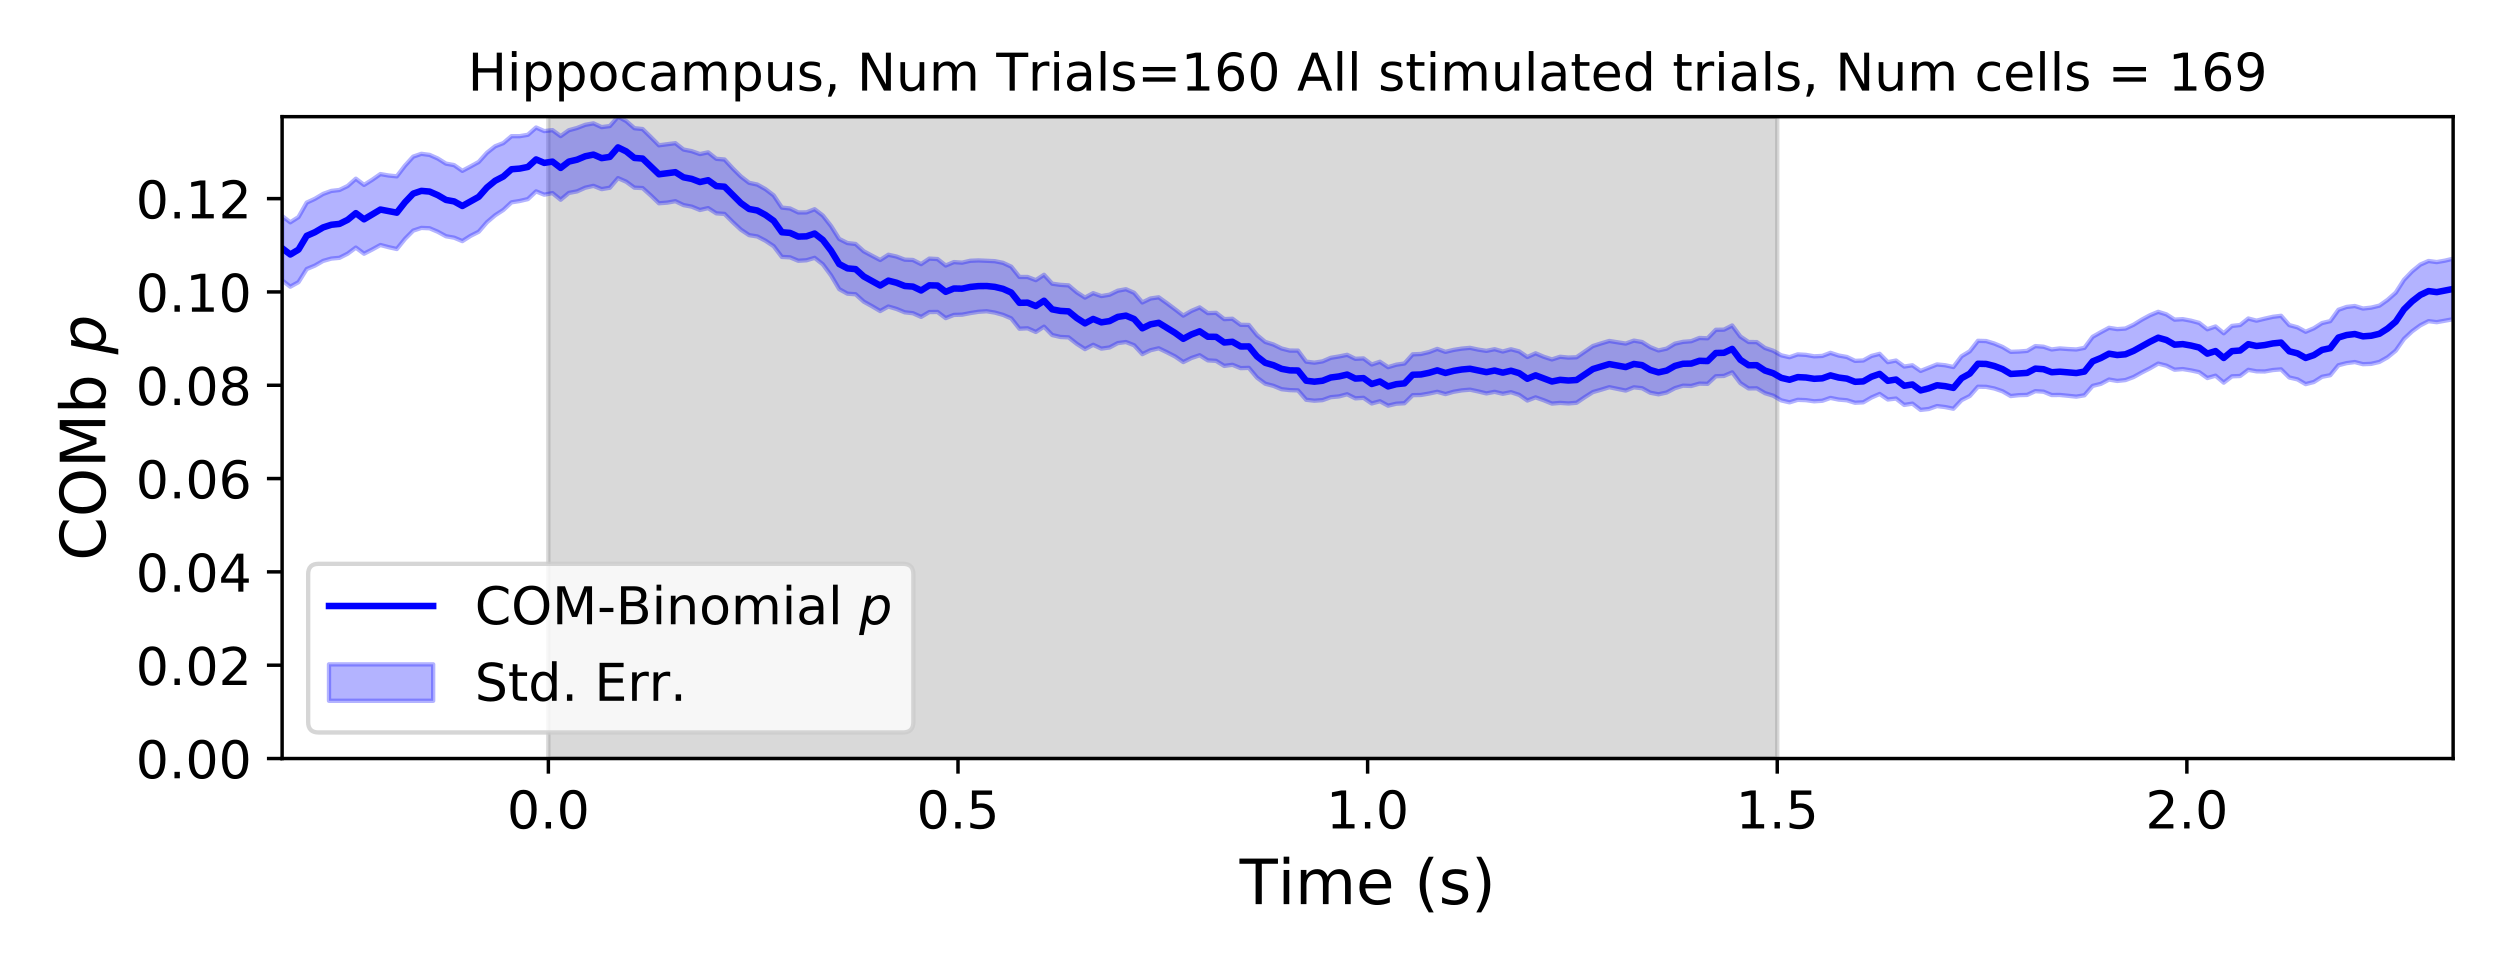 <?xml version="1.0" encoding="utf-8" standalone="no"?>
<!DOCTYPE svg PUBLIC "-//W3C//DTD SVG 1.1//EN"
  "http://www.w3.org/Graphics/SVG/1.1/DTD/svg11.dtd">
<!-- Created with matplotlib (https://matplotlib.org/) -->
<svg height="223.2pt" version="1.1" viewBox="0 0 576 223.2" width="576pt" xmlns="http://www.w3.org/2000/svg" xmlns:xlink="http://www.w3.org/1999/xlink">
 <defs>
  <style type="text/css">
*{stroke-linecap:butt;stroke-linejoin:round;}
  </style>
 </defs>
 <g id="figure_1">
  <g id="patch_1">
   <path d="M 0 223.2 
L 576 223.2 
L 576 0 
L 0 0 
z
" style="fill:#ffffff;"/>
  </g>
  <g id="axes_1">
   <g id="patch_2">
    <path d="M 65 174.76 
L 565.2 174.76 
L 565.2 26.88 
L 65 26.88 
z
" style="fill:#ffffff;"/>
   </g>
   <g id="PolyCollection_1">
    <defs>
     <path d="M 126.345 -48.44 
L 126.345 -196.32 
L 409.477 -196.32 
L 409.477 -48.44 
L 409.477 -48.44 
L 126.345 -48.44 
z
" id="mddaa0bed62" style="stroke:#808080;stroke-opacity:0.3;"/>
    </defs>
    <g clip-path="url(#p5e67d2f6fb)">
     <use style="fill:#808080;fill-opacity:0.3;stroke:#808080;stroke-opacity:0.3;" x="0" xlink:href="#mddaa0bed62" y="223.2"/>
    </g>
   </g>
   <g id="PolyCollection_2">
    <defs>
     <path d="M 65 -173.422 
L 65 -158.609 
L 66.888 -157.15 
L 68.775 -158.195 
L 70.663 -161.215 
L 72.55 -162.001 
L 74.438 -163.081 
L 76.325 -163.621 
L 78.213 -163.797 
L 80.1 -164.755 
L 81.988 -166.155 
L 83.875 -164.745 
L 85.763 -165.716 
L 87.651 -166.753 
L 89.538 -166.25 
L 91.426 -165.829 
L 93.313 -168.161 
L 95.201 -170.064 
L 97.088 -170.689 
L 98.976 -170.607 
L 100.863 -169.801 
L 102.751 -168.772 
L 104.638 -168.435 
L 106.526 -167.651 
L 108.414 -168.854 
L 110.301 -169.811 
L 112.189 -171.993 
L 114.076 -173.597 
L 115.964 -174.828 
L 117.851 -176.584 
L 119.739 -176.889 
L 121.626 -177.329 
L 123.514 -179.109 
L 125.402 -178.344 
L 127.289 -178.711 
L 129.177 -177.185 
L 131.064 -178.749 
L 132.952 -179.102 
L 134.839 -179.95 
L 136.727 -180.382 
L 138.614 -179.623 
L 140.502 -179.942 
L 142.389 -182.161 
L 144.277 -181.332 
L 146.165 -179.959 
L 148.052 -179.87 
L 149.94 -178.17 
L 151.827 -176.366 
L 153.715 -176.511 
L 155.602 -176.845 
L 157.49 -175.945 
L 159.377 -175.589 
L 161.265 -174.817 
L 163.152 -175.25 
L 165.04 -174.042 
L 166.928 -173.914 
L 168.815 -172.034 
L 170.703 -170.282 
L 172.59 -169.024 
L 174.478 -168.721 
L 176.365 -167.737 
L 178.253 -166.477 
L 180.14 -164.009 
L 182.028 -163.905 
L 183.915 -163.119 
L 185.803 -163.23 
L 187.691 -163.794 
L 189.578 -162.305 
L 191.466 -159.763 
L 193.353 -156.586 
L 195.241 -155.535 
L 197.128 -155.403 
L 199.016 -153.699 
L 200.903 -152.652 
L 202.791 -151.536 
L 204.678 -152.579 
L 206.566 -152.019 
L 208.454 -151.241 
L 210.341 -151.033 
L 212.229 -150.192 
L 214.116 -151.306 
L 216.004 -151.324 
L 217.891 -149.908 
L 219.779 -150.643 
L 221.666 -150.698 
L 223.554 -151.064 
L 225.442 -151.365 
L 227.329 -151.488 
L 229.217 -151.177 
L 231.104 -150.65 
L 232.992 -149.843 
L 234.879 -147.468 
L 236.767 -147.559 
L 238.654 -146.72 
L 240.542 -147.932 
L 242.429 -146.006 
L 244.317 -145.564 
L 246.205 -145.47 
L 248.092 -143.982 
L 249.98 -142.765 
L 251.867 -143.758 
L 253.755 -142.877 
L 255.642 -143.141 
L 257.53 -144.148 
L 259.417 -144.397 
L 261.305 -143.652 
L 263.192 -141.61 
L 265.08 -142.509 
L 266.968 -142.948 
L 268.855 -142.041 
L 270.743 -141.07 
L 272.63 -139.786 
L 274.518 -140.717 
L 276.405 -141.354 
L 278.293 -140.17 
L 280.18 -140.058 
L 282.068 -138.898 
L 283.955 -139.152 
L 285.843 -138.381 
L 287.731 -138.443 
L 289.618 -136.193 
L 291.506 -134.796 
L 293.393 -134.3 
L 295.281 -133.526 
L 297.168 -133.316 
L 299.056 -133.255 
L 300.943 -131.091 
L 302.831 -130.876 
L 304.718 -131.011 
L 306.606 -131.689 
L 308.494 -131.863 
L 310.381 -132.359 
L 312.269 -131.422 
L 314.156 -131.54 
L 316.044 -130.238 
L 317.931 -130.75 
L 319.819 -129.734 
L 321.706 -130.186 
L 323.594 -130.294 
L 325.482 -132.156 
L 327.369 -132.195 
L 329.257 -132.526 
L 331.144 -132.932 
L 333.032 -132.402 
L 334.919 -132.94 
L 336.807 -133.259 
L 338.694 -133.417 
L 340.582 -133.013 
L 342.469 -132.557 
L 344.357 -132.921 
L 346.245 -132.469 
L 348.132 -132.839 
L 350.02 -132.219 
L 351.907 -130.918 
L 353.795 -131.646 
L 355.682 -130.981 
L 357.57 -130.212 
L 359.457 -130.373 
L 361.345 -130.243 
L 363.232 -130.4 
L 365.12 -131.677 
L 367.008 -132.87 
L 368.895 -133.405 
L 370.783 -133.989 
L 372.67 -133.599 
L 374.558 -133.212 
L 376.445 -133.961 
L 378.333 -133.755 
L 380.22 -132.714 
L 382.108 -132.35 
L 383.995 -132.76 
L 385.883 -133.759 
L 387.771 -134.339 
L 389.658 -134.274 
L 391.546 -134.813 
L 393.433 -134.762 
L 395.321 -136.512 
L 397.208 -136.588 
L 399.096 -137.401 
L 400.983 -134.93 
L 402.871 -133.702 
L 404.758 -133.731 
L 406.646 -132.619 
L 408.534 -132.039 
L 410.421 -130.943 
L 412.309 -130.501 
L 414.196 -131.077 
L 416.084 -131.003 
L 417.971 -130.741 
L 419.859 -130.862 
L 421.746 -131.519 
L 423.634 -131.133 
L 425.522 -130.976 
L 427.409 -130.4 
L 429.297 -130.505 
L 431.184 -131.61 
L 433.072 -132.433 
L 434.959 -131.157 
L 436.847 -131.374 
L 438.734 -129.903 
L 440.622 -130.202 
L 442.509 -128.757 
L 444.397 -128.97 
L 446.285 -129.644 
L 448.172 -129.411 
L 450.06 -129.029 
L 451.947 -131.011 
L 453.835 -131.959 
L 455.722 -134.097 
L 457.61 -134.068 
L 459.497 -133.693 
L 461.385 -133.044 
L 463.272 -131.948 
L 465.16 -132.155 
L 467.048 -132.211 
L 468.935 -133.079 
L 470.823 -132.955 
L 472.71 -132.183 
L 474.598 -132.199 
L 476.485 -132.011 
L 478.373 -131.813 
L 480.26 -132.126 
L 482.148 -134.291 
L 484.035 -134.761 
L 485.923 -135.756 
L 487.811 -135.428 
L 489.698 -135.63 
L 491.586 -136.334 
L 493.473 -137.382 
L 495.361 -138.346 
L 497.248 -139.432 
L 499.136 -138.95 
L 501.023 -138.018 
L 502.911 -138.168 
L 504.798 -137.86 
L 506.686 -137.453 
L 508.574 -136.102 
L 510.461 -136.643 
L 512.349 -135.04 
L 514.236 -136.496 
L 516.124 -136.568 
L 518.011 -137.993 
L 519.899 -137.643 
L 521.786 -137.612 
L 523.674 -137.943 
L 525.562 -138.093 
L 527.449 -136.229 
L 529.337 -135.793 
L 531.224 -134.699 
L 533.112 -135.189 
L 534.999 -136.39 
L 536.887 -136.75 
L 538.774 -139.047 
L 540.662 -139.536 
L 542.549 -139.782 
L 544.437 -139.292 
L 546.325 -139.368 
L 548.212 -139.812 
L 550.1 -140.88 
L 551.987 -142.417 
L 553.875 -145.109 
L 555.762 -146.871 
L 557.65 -148.243 
L 559.537 -149.207 
L 561.425 -148.97 
L 563.312 -149.311 
L 565.2 -149.656 
L 565.2 -163.597 
L 565.2 -163.597 
L 563.312 -163.147 
L 561.425 -162.816 
L 559.537 -163.07 
L 557.65 -162.242 
L 555.762 -160.691 
L 553.875 -158.733 
L 551.987 -155.785 
L 550.1 -154.11 
L 548.212 -152.779 
L 546.325 -152.323 
L 544.437 -152.115 
L 542.549 -152.696 
L 540.662 -152.48 
L 538.774 -151.824 
L 536.887 -149.207 
L 534.999 -148.767 
L 533.112 -147.569 
L 531.224 -146.764 
L 529.337 -147.789 
L 527.449 -148.296 
L 525.562 -150.44 
L 523.674 -150.209 
L 521.786 -149.778 
L 519.899 -149.32 
L 518.011 -149.816 
L 516.124 -148.315 
L 514.236 -148.109 
L 512.349 -146.418 
L 510.461 -147.981 
L 508.574 -147.338 
L 506.686 -148.81 
L 504.798 -149.313 
L 502.911 -149.666 
L 501.023 -149.555 
L 499.136 -150.771 
L 497.248 -151.356 
L 495.361 -150.572 
L 493.473 -149.556 
L 491.586 -148.388 
L 489.698 -147.503 
L 487.811 -147.369 
L 485.923 -147.673 
L 484.035 -146.665 
L 482.148 -145.595 
L 480.26 -143.054 
L 478.373 -142.684 
L 476.485 -142.782 
L 474.598 -142.926 
L 472.71 -142.686 
L 470.823 -143.316 
L 468.935 -143.464 
L 467.048 -142.355 
L 465.16 -142.206 
L 463.272 -142.137 
L 461.385 -143.266 
L 459.497 -144.049 
L 457.61 -144.618 
L 455.722 -144.679 
L 453.835 -142.265 
L 451.947 -141.121 
L 450.06 -138.634 
L 448.172 -139.05 
L 446.285 -139.232 
L 444.397 -138.486 
L 442.509 -137.736 
L 440.622 -139.037 
L 438.734 -138.75 
L 436.847 -140.131 
L 434.959 -139.76 
L 433.072 -141.674 
L 431.184 -141.19 
L 429.297 -140.144 
L 427.409 -140.053 
L 425.522 -140.952 
L 423.634 -141.289 
L 421.746 -141.905 
L 419.859 -141.194 
L 417.971 -141.107 
L 416.084 -141.439 
L 414.196 -141.548 
L 412.309 -140.896 
L 410.421 -141.332 
L 408.534 -142.392 
L 406.646 -143.027 
L 404.758 -144.379 
L 402.871 -144.4 
L 400.983 -145.665 
L 399.096 -148.213 
L 397.208 -147.249 
L 395.321 -147.217 
L 393.433 -145.262 
L 391.546 -145.33 
L 389.658 -144.585 
L 387.771 -144.437 
L 385.883 -144.015 
L 383.995 -142.872 
L 382.108 -142.456 
L 380.22 -143.216 
L 378.333 -144.397 
L 376.445 -144.72 
L 374.558 -144.043 
L 372.67 -144.339 
L 370.783 -144.645 
L 368.895 -144.083 
L 367.008 -143.478 
L 365.12 -142.187 
L 363.232 -140.89 
L 361.345 -140.813 
L 359.457 -140.999 
L 357.57 -140.389 
L 355.682 -141.001 
L 353.795 -141.798 
L 351.907 -140.947 
L 350.02 -142.235 
L 348.132 -142.728 
L 346.245 -142.213 
L 344.357 -142.743 
L 342.469 -142.358 
L 340.582 -142.648 
L 338.694 -143.056 
L 336.807 -142.882 
L 334.919 -142.582 
L 333.032 -142.133 
L 331.144 -142.811 
L 329.257 -142.091 
L 327.369 -141.644 
L 325.482 -141.562 
L 323.594 -139.452 
L 321.706 -139.175 
L 319.819 -138.604 
L 317.931 -139.855 
L 316.044 -139.225 
L 314.156 -140.624 
L 312.269 -140.527 
L 310.381 -141.451 
L 308.494 -141.07 
L 306.606 -140.756 
L 304.718 -139.939 
L 302.831 -139.643 
L 300.943 -139.879 
L 299.056 -142.42 
L 297.168 -142.421 
L 295.281 -142.906 
L 293.393 -143.828 
L 291.506 -144.424 
L 289.618 -145.982 
L 287.731 -148.329 
L 285.843 -148.368 
L 283.955 -149.758 
L 282.068 -149.675 
L 280.18 -151.127 
L 278.293 -151.057 
L 276.405 -152.373 
L 274.518 -151.577 
L 272.63 -150.487 
L 270.743 -151.937 
L 268.855 -153.35 
L 266.968 -154.7 
L 265.08 -154.432 
L 263.192 -153.515 
L 261.305 -155.734 
L 259.417 -156.564 
L 257.53 -156.22 
L 255.642 -155.303 
L 253.755 -154.984 
L 251.867 -155.658 
L 249.98 -154.637 
L 248.092 -155.852 
L 246.205 -157.452 
L 244.317 -157.571 
L 242.429 -157.838 
L 240.542 -159.885 
L 238.654 -158.657 
L 236.767 -159.379 
L 234.879 -159.396 
L 232.992 -161.76 
L 231.104 -162.64 
L 229.217 -163.023 
L 227.329 -163.115 
L 225.442 -163.198 
L 223.554 -163.12 
L 221.666 -162.685 
L 219.779 -162.819 
L 217.891 -162.027 
L 216.004 -163.513 
L 214.116 -163.62 
L 212.229 -162.352 
L 210.341 -163.304 
L 208.454 -163.372 
L 206.566 -164.091 
L 204.678 -164.509 
L 202.791 -163.294 
L 200.903 -164.286 
L 199.016 -165.299 
L 197.128 -166.988 
L 195.241 -167.205 
L 193.353 -168.148 
L 191.466 -171.136 
L 189.578 -173.543 
L 187.691 -174.991 
L 185.803 -174.265 
L 183.915 -174.256 
L 182.028 -175.171 
L 180.14 -175.372 
L 178.253 -178.188 
L 176.365 -179.624 
L 174.478 -180.686 
L 172.59 -181.08 
L 170.703 -182.537 
L 168.815 -184.413 
L 166.928 -186.453 
L 165.04 -186.609 
L 163.152 -188.105 
L 161.265 -187.701 
L 159.377 -188.369 
L 157.49 -188.746 
L 155.602 -190.211 
L 153.715 -189.97 
L 151.827 -189.723 
L 149.94 -191.623 
L 148.052 -193.465 
L 146.165 -193.665 
L 144.277 -195.31 
L 142.389 -196.32 
L 140.502 -194.156 
L 138.614 -193.912 
L 136.727 -194.782 
L 134.839 -194.441 
L 132.952 -193.714 
L 131.064 -193.192 
L 129.177 -191.841 
L 127.289 -193.22 
L 125.402 -192.99 
L 123.514 -193.82 
L 121.626 -192.144 
L 119.739 -191.828 
L 117.851 -191.825 
L 115.964 -190.23 
L 114.076 -189.494 
L 112.189 -187.995 
L 110.301 -185.892 
L 108.414 -184.848 
L 106.526 -183.836 
L 104.638 -185.151 
L 102.751 -185.502 
L 100.863 -186.682 
L 98.976 -187.516 
L 97.088 -187.759 
L 95.201 -187.114 
L 93.313 -185.039 
L 91.426 -182.571 
L 89.538 -182.765 
L 87.651 -183.093 
L 85.763 -181.782 
L 83.875 -180.597 
L 81.988 -182.023 
L 80.1 -180.346 
L 78.213 -179.428 
L 76.325 -179.209 
L 74.438 -178.518 
L 72.55 -177.392 
L 70.663 -176.515 
L 68.775 -173.188 
L 66.888 -171.979 
L 65 -173.422 
z
" id="mde7ea151f5" style="stroke:#0000ff;stroke-opacity:0.3;"/>
    </defs>
    <g clip-path="url(#p5e67d2f6fb)">
     <use style="fill:#0000ff;fill-opacity:0.3;stroke:#0000ff;stroke-opacity:0.3;" x="0" xlink:href="#mde7ea151f5" y="223.2"/>
    </g>
   </g>
   <g id="matplotlib.axis_1">
    <g id="xtick_1">
     <g id="line2d_1">
      <defs>
       <path d="M 0 0 
L 0 3.5 
" id="m931b42b393" style="stroke:#000000;stroke-width:0.8;"/>
      </defs>
      <g>
       <use style="stroke:#000000;stroke-width:0.8;" x="126.345" xlink:href="#m931b42b393" y="174.76"/>
      </g>
     </g>
     <g id="text_1">
      <!-- 0.0 -->
      <defs>
       <path d="M 31.781 66.406 
Q 24.172 66.406 20.328 58.906 
Q 16.5 51.422 16.5 36.375 
Q 16.5 21.391 20.328 13.891 
Q 24.172 6.391 31.781 6.391 
Q 39.453 6.391 43.281 13.891 
Q 47.125 21.391 47.125 36.375 
Q 47.125 51.422 43.281 58.906 
Q 39.453 66.406 31.781 66.406 
z
M 31.781 74.219 
Q 44.047 74.219 50.516 64.516 
Q 56.984 54.828 56.984 36.375 
Q 56.984 17.969 50.516 8.266 
Q 44.047 -1.422 31.781 -1.422 
Q 19.531 -1.422 13.062 8.266 
Q 6.594 17.969 6.594 36.375 
Q 6.594 54.828 13.062 64.516 
Q 19.531 74.219 31.781 74.219 
z
" id="DejaVuSans-48"/>
       <path d="M 10.688 12.406 
L 21 12.406 
L 21 0 
L 10.688 0 
z
" id="DejaVuSans-46"/>
      </defs>
      <g transform="translate(116.803 190.878)scale(0.12 -0.12)">
       <use xlink:href="#DejaVuSans-48"/>
       <use x="63.623" xlink:href="#DejaVuSans-46"/>
       <use x="95.41" xlink:href="#DejaVuSans-48"/>
      </g>
     </g>
    </g>
    <g id="xtick_2">
     <g id="line2d_2">
      <g>
       <use style="stroke:#000000;stroke-width:0.8;" x="220.723" xlink:href="#m931b42b393" y="174.76"/>
      </g>
     </g>
     <g id="text_2">
      <!-- 0.5 -->
      <defs>
       <path d="M 10.797 72.906 
L 49.516 72.906 
L 49.516 64.594 
L 19.828 64.594 
L 19.828 46.734 
Q 21.969 47.469 24.109 47.828 
Q 26.266 48.188 28.422 48.188 
Q 40.625 48.188 47.75 41.5 
Q 54.891 34.812 54.891 23.391 
Q 54.891 11.625 47.562 5.094 
Q 40.234 -1.422 26.906 -1.422 
Q 22.312 -1.422 17.547 -0.641 
Q 12.797 0.141 7.719 1.703 
L 7.719 11.625 
Q 12.109 9.234 16.797 8.062 
Q 21.484 6.891 26.703 6.891 
Q 35.156 6.891 40.078 11.328 
Q 45.016 15.766 45.016 23.391 
Q 45.016 31 40.078 35.438 
Q 35.156 39.891 26.703 39.891 
Q 22.75 39.891 18.812 39.016 
Q 14.891 38.141 10.797 36.281 
z
" id="DejaVuSans-53"/>
      </defs>
      <g transform="translate(211.181 190.878)scale(0.12 -0.12)">
       <use xlink:href="#DejaVuSans-48"/>
       <use x="63.623" xlink:href="#DejaVuSans-46"/>
       <use x="95.41" xlink:href="#DejaVuSans-53"/>
      </g>
     </g>
    </g>
    <g id="xtick_3">
     <g id="line2d_3">
      <g>
       <use style="stroke:#000000;stroke-width:0.8;" x="315.1" xlink:href="#m931b42b393" y="174.76"/>
      </g>
     </g>
     <g id="text_3">
      <!-- 1.0 -->
      <defs>
       <path d="M 12.406 8.297 
L 28.516 8.297 
L 28.516 63.922 
L 10.984 60.406 
L 10.984 69.391 
L 28.422 72.906 
L 38.281 72.906 
L 38.281 8.297 
L 54.391 8.297 
L 54.391 0 
L 12.406 0 
z
" id="DejaVuSans-49"/>
      </defs>
      <g transform="translate(305.558 190.878)scale(0.12 -0.12)">
       <use xlink:href="#DejaVuSans-49"/>
       <use x="63.623" xlink:href="#DejaVuSans-46"/>
       <use x="95.41" xlink:href="#DejaVuSans-48"/>
      </g>
     </g>
    </g>
    <g id="xtick_4">
     <g id="line2d_4">
      <g>
       <use style="stroke:#000000;stroke-width:0.8;" x="409.477" xlink:href="#m931b42b393" y="174.76"/>
      </g>
     </g>
     <g id="text_4">
      <!-- 1.5 -->
      <g transform="translate(399.935 190.878)scale(0.12 -0.12)">
       <use xlink:href="#DejaVuSans-49"/>
       <use x="63.623" xlink:href="#DejaVuSans-46"/>
       <use x="95.41" xlink:href="#DejaVuSans-53"/>
      </g>
     </g>
    </g>
    <g id="xtick_5">
     <g id="line2d_5">
      <g>
       <use style="stroke:#000000;stroke-width:0.8;" x="503.855" xlink:href="#m931b42b393" y="174.76"/>
      </g>
     </g>
     <g id="text_5">
      <!-- 2.0 -->
      <defs>
       <path d="M 19.188 8.297 
L 53.609 8.297 
L 53.609 0 
L 7.328 0 
L 7.328 8.297 
Q 12.938 14.109 22.625 23.891 
Q 32.328 33.688 34.812 36.531 
Q 39.547 41.844 41.422 45.531 
Q 43.312 49.219 43.312 52.781 
Q 43.312 58.594 39.234 62.25 
Q 35.156 65.922 28.609 65.922 
Q 23.969 65.922 18.812 64.312 
Q 13.672 62.703 7.812 59.422 
L 7.812 69.391 
Q 13.766 71.781 18.938 73 
Q 24.125 74.219 28.422 74.219 
Q 39.75 74.219 46.484 68.547 
Q 53.219 62.891 53.219 53.422 
Q 53.219 48.922 51.531 44.891 
Q 49.859 40.875 45.406 35.406 
Q 44.188 33.984 37.641 27.219 
Q 31.109 20.453 19.188 8.297 
z
" id="DejaVuSans-50"/>
      </defs>
      <g transform="translate(494.313 190.878)scale(0.12 -0.12)">
       <use xlink:href="#DejaVuSans-50"/>
       <use x="63.623" xlink:href="#DejaVuSans-46"/>
       <use x="95.41" xlink:href="#DejaVuSans-48"/>
      </g>
     </g>
    </g>
    <g id="text_6">
     <!-- Time (s) -->
     <defs>
      <path d="M -0.297 72.906 
L 61.375 72.906 
L 61.375 64.594 
L 35.5 64.594 
L 35.5 0 
L 25.594 0 
L 25.594 64.594 
L -0.297 64.594 
z
" id="DejaVuSans-84"/>
      <path d="M 9.422 54.688 
L 18.406 54.688 
L 18.406 0 
L 9.422 0 
z
M 9.422 75.984 
L 18.406 75.984 
L 18.406 64.594 
L 9.422 64.594 
z
" id="DejaVuSans-105"/>
      <path d="M 52 44.188 
Q 55.375 50.25 60.062 53.125 
Q 64.75 56 71.094 56 
Q 79.641 56 84.281 50.016 
Q 88.922 44.047 88.922 33.016 
L 88.922 0 
L 79.891 0 
L 79.891 32.719 
Q 79.891 40.578 77.094 44.375 
Q 74.312 48.188 68.609 48.188 
Q 61.625 48.188 57.562 43.547 
Q 53.516 38.922 53.516 30.906 
L 53.516 0 
L 44.484 0 
L 44.484 32.719 
Q 44.484 40.625 41.703 44.406 
Q 38.922 48.188 33.109 48.188 
Q 26.219 48.188 22.156 43.531 
Q 18.109 38.875 18.109 30.906 
L 18.109 0 
L 9.078 0 
L 9.078 54.688 
L 18.109 54.688 
L 18.109 46.188 
Q 21.188 51.219 25.484 53.609 
Q 29.781 56 35.688 56 
Q 41.656 56 45.828 52.969 
Q 50 49.953 52 44.188 
z
" id="DejaVuSans-109"/>
      <path d="M 56.203 29.594 
L 56.203 25.203 
L 14.891 25.203 
Q 15.484 15.922 20.484 11.062 
Q 25.484 6.203 34.422 6.203 
Q 39.594 6.203 44.453 7.469 
Q 49.312 8.734 54.109 11.281 
L 54.109 2.781 
Q 49.266 0.734 44.188 -0.344 
Q 39.109 -1.422 33.891 -1.422 
Q 20.797 -1.422 13.156 6.188 
Q 5.516 13.812 5.516 26.812 
Q 5.516 40.234 12.766 48.109 
Q 20.016 56 32.328 56 
Q 43.359 56 49.781 48.891 
Q 56.203 41.797 56.203 29.594 
z
M 47.219 32.234 
Q 47.125 39.594 43.094 43.984 
Q 39.062 48.391 32.422 48.391 
Q 24.906 48.391 20.391 44.141 
Q 15.875 39.891 15.188 32.172 
z
" id="DejaVuSans-101"/>
      <path id="DejaVuSans-32"/>
      <path d="M 31 75.875 
Q 24.469 64.656 21.281 53.656 
Q 18.109 42.672 18.109 31.391 
Q 18.109 20.125 21.312 9.062 
Q 24.516 -2 31 -13.188 
L 23.188 -13.188 
Q 15.875 -1.703 12.234 9.375 
Q 8.594 20.453 8.594 31.391 
Q 8.594 42.281 12.203 53.312 
Q 15.828 64.359 23.188 75.875 
z
" id="DejaVuSans-40"/>
      <path d="M 44.281 53.078 
L 44.281 44.578 
Q 40.484 46.531 36.375 47.5 
Q 32.281 48.484 27.875 48.484 
Q 21.188 48.484 17.844 46.438 
Q 14.5 44.391 14.5 40.281 
Q 14.5 37.156 16.891 35.375 
Q 19.281 33.594 26.516 31.984 
L 29.594 31.297 
Q 39.156 29.25 43.188 25.516 
Q 47.219 21.781 47.219 15.094 
Q 47.219 7.469 41.188 3.016 
Q 35.156 -1.422 24.609 -1.422 
Q 20.219 -1.422 15.453 -0.562 
Q 10.688 0.297 5.422 2 
L 5.422 11.281 
Q 10.406 8.688 15.234 7.391 
Q 20.062 6.109 24.812 6.109 
Q 31.156 6.109 34.562 8.281 
Q 37.984 10.453 37.984 14.406 
Q 37.984 18.062 35.516 20.016 
Q 33.062 21.969 24.703 23.781 
L 21.578 24.516 
Q 13.234 26.266 9.516 29.906 
Q 5.812 33.547 5.812 39.891 
Q 5.812 47.609 11.281 51.797 
Q 16.75 56 26.812 56 
Q 31.781 56 36.172 55.266 
Q 40.578 54.547 44.281 53.078 
z
" id="DejaVuSans-115"/>
      <path d="M 8.016 75.875 
L 15.828 75.875 
Q 23.141 64.359 26.781 53.312 
Q 30.422 42.281 30.422 31.391 
Q 30.422 20.453 26.781 9.375 
Q 23.141 -1.703 15.828 -13.188 
L 8.016 -13.188 
Q 14.5 -2 17.703 9.062 
Q 20.906 20.125 20.906 31.391 
Q 20.906 42.672 17.703 53.656 
Q 14.5 64.656 8.016 75.875 
z
" id="DejaVuSans-41"/>
     </defs>
     <g transform="translate(285.605 208.315)scale(0.144 -0.144)">
      <use xlink:href="#DejaVuSans-84"/>
      <use x="61.037" xlink:href="#DejaVuSans-105"/>
      <use x="88.82" xlink:href="#DejaVuSans-109"/>
      <use x="186.232" xlink:href="#DejaVuSans-101"/>
      <use x="247.756" xlink:href="#DejaVuSans-32"/>
      <use x="279.543" xlink:href="#DejaVuSans-40"/>
      <use x="318.557" xlink:href="#DejaVuSans-115"/>
      <use x="370.656" xlink:href="#DejaVuSans-41"/>
     </g>
    </g>
   </g>
   <g id="matplotlib.axis_2">
    <g id="ytick_1">
     <g id="line2d_6">
      <defs>
       <path d="M 0 0 
L -3.5 0 
" id="m283679894b" style="stroke:#000000;stroke-width:0.8;"/>
      </defs>
      <g>
       <use style="stroke:#000000;stroke-width:0.8;" x="65" xlink:href="#m283679894b" y="174.76"/>
      </g>
     </g>
     <g id="text_7">
      <!-- 0.00 -->
      <g transform="translate(31.281 179.319)scale(0.12 -0.12)">
       <use xlink:href="#DejaVuSans-48"/>
       <use x="63.623" xlink:href="#DejaVuSans-46"/>
       <use x="95.41" xlink:href="#DejaVuSans-48"/>
       <use x="159.033" xlink:href="#DejaVuSans-48"/>
      </g>
     </g>
    </g>
    <g id="ytick_2">
     <g id="line2d_7">
      <g>
       <use style="stroke:#000000;stroke-width:0.8;" x="65" xlink:href="#m283679894b" y="153.261"/>
      </g>
     </g>
     <g id="text_8">
      <!-- 0.02 -->
      <g transform="translate(31.281 157.82)scale(0.12 -0.12)">
       <use xlink:href="#DejaVuSans-48"/>
       <use x="63.623" xlink:href="#DejaVuSans-46"/>
       <use x="95.41" xlink:href="#DejaVuSans-48"/>
       <use x="159.033" xlink:href="#DejaVuSans-50"/>
      </g>
     </g>
    </g>
    <g id="ytick_3">
     <g id="line2d_8">
      <g>
       <use style="stroke:#000000;stroke-width:0.8;" x="65" xlink:href="#m283679894b" y="131.762"/>
      </g>
     </g>
     <g id="text_9">
      <!-- 0.04 -->
      <defs>
       <path d="M 37.797 64.312 
L 12.891 25.391 
L 37.797 25.391 
z
M 35.203 72.906 
L 47.609 72.906 
L 47.609 25.391 
L 58.016 25.391 
L 58.016 17.188 
L 47.609 17.188 
L 47.609 0 
L 37.797 0 
L 37.797 17.188 
L 4.891 17.188 
L 4.891 26.703 
z
" id="DejaVuSans-52"/>
      </defs>
      <g transform="translate(31.281 136.321)scale(0.12 -0.12)">
       <use xlink:href="#DejaVuSans-48"/>
       <use x="63.623" xlink:href="#DejaVuSans-46"/>
       <use x="95.41" xlink:href="#DejaVuSans-48"/>
       <use x="159.033" xlink:href="#DejaVuSans-52"/>
      </g>
     </g>
    </g>
    <g id="ytick_4">
     <g id="line2d_9">
      <g>
       <use style="stroke:#000000;stroke-width:0.8;" x="65" xlink:href="#m283679894b" y="110.262"/>
      </g>
     </g>
     <g id="text_10">
      <!-- 0.06 -->
      <defs>
       <path d="M 33.016 40.375 
Q 26.375 40.375 22.484 35.828 
Q 18.609 31.297 18.609 23.391 
Q 18.609 15.531 22.484 10.953 
Q 26.375 6.391 33.016 6.391 
Q 39.656 6.391 43.531 10.953 
Q 47.406 15.531 47.406 23.391 
Q 47.406 31.297 43.531 35.828 
Q 39.656 40.375 33.016 40.375 
z
M 52.594 71.297 
L 52.594 62.312 
Q 48.875 64.062 45.094 64.984 
Q 41.312 65.922 37.594 65.922 
Q 27.828 65.922 22.672 59.328 
Q 17.531 52.734 16.797 39.406 
Q 19.672 43.656 24.016 45.922 
Q 28.375 48.188 33.594 48.188 
Q 44.578 48.188 50.953 41.516 
Q 57.328 34.859 57.328 23.391 
Q 57.328 12.156 50.688 5.359 
Q 44.047 -1.422 33.016 -1.422 
Q 20.359 -1.422 13.672 8.266 
Q 6.984 17.969 6.984 36.375 
Q 6.984 53.656 15.188 63.938 
Q 23.391 74.219 37.203 74.219 
Q 40.922 74.219 44.703 73.484 
Q 48.484 72.75 52.594 71.297 
z
" id="DejaVuSans-54"/>
      </defs>
      <g transform="translate(31.281 114.822)scale(0.12 -0.12)">
       <use xlink:href="#DejaVuSans-48"/>
       <use x="63.623" xlink:href="#DejaVuSans-46"/>
       <use x="95.41" xlink:href="#DejaVuSans-48"/>
       <use x="159.033" xlink:href="#DejaVuSans-54"/>
      </g>
     </g>
    </g>
    <g id="ytick_5">
     <g id="line2d_10">
      <g>
       <use style="stroke:#000000;stroke-width:0.8;" x="65" xlink:href="#m283679894b" y="88.763"/>
      </g>
     </g>
     <g id="text_11">
      <!-- 0.08 -->
      <defs>
       <path d="M 31.781 34.625 
Q 24.75 34.625 20.719 30.859 
Q 16.703 27.094 16.703 20.516 
Q 16.703 13.922 20.719 10.156 
Q 24.75 6.391 31.781 6.391 
Q 38.812 6.391 42.859 10.172 
Q 46.922 13.969 46.922 20.516 
Q 46.922 27.094 42.891 30.859 
Q 38.875 34.625 31.781 34.625 
z
M 21.922 38.812 
Q 15.578 40.375 12.031 44.719 
Q 8.5 49.078 8.5 55.328 
Q 8.5 64.062 14.719 69.141 
Q 20.953 74.219 31.781 74.219 
Q 42.672 74.219 48.875 69.141 
Q 55.078 64.062 55.078 55.328 
Q 55.078 49.078 51.531 44.719 
Q 48 40.375 41.703 38.812 
Q 48.828 37.156 52.797 32.312 
Q 56.781 27.484 56.781 20.516 
Q 56.781 9.906 50.312 4.234 
Q 43.844 -1.422 31.781 -1.422 
Q 19.734 -1.422 13.25 4.234 
Q 6.781 9.906 6.781 20.516 
Q 6.781 27.484 10.781 32.312 
Q 14.797 37.156 21.922 38.812 
z
M 18.312 54.391 
Q 18.312 48.734 21.844 45.562 
Q 25.391 42.391 31.781 42.391 
Q 38.141 42.391 41.719 45.562 
Q 45.312 48.734 45.312 54.391 
Q 45.312 60.062 41.719 63.234 
Q 38.141 66.406 31.781 66.406 
Q 25.391 66.406 21.844 63.234 
Q 18.312 60.062 18.312 54.391 
z
" id="DejaVuSans-56"/>
      </defs>
      <g transform="translate(31.281 93.322)scale(0.12 -0.12)">
       <use xlink:href="#DejaVuSans-48"/>
       <use x="63.623" xlink:href="#DejaVuSans-46"/>
       <use x="95.41" xlink:href="#DejaVuSans-48"/>
       <use x="159.033" xlink:href="#DejaVuSans-56"/>
      </g>
     </g>
    </g>
    <g id="ytick_6">
     <g id="line2d_11">
      <g>
       <use style="stroke:#000000;stroke-width:0.8;" x="65" xlink:href="#m283679894b" y="67.264"/>
      </g>
     </g>
     <g id="text_12">
      <!-- 0.10 -->
      <g transform="translate(31.281 71.823)scale(0.12 -0.12)">
       <use xlink:href="#DejaVuSans-48"/>
       <use x="63.623" xlink:href="#DejaVuSans-46"/>
       <use x="95.41" xlink:href="#DejaVuSans-49"/>
       <use x="159.033" xlink:href="#DejaVuSans-48"/>
      </g>
     </g>
    </g>
    <g id="ytick_7">
     <g id="line2d_12">
      <g>
       <use style="stroke:#000000;stroke-width:0.8;" x="65" xlink:href="#m283679894b" y="45.765"/>
      </g>
     </g>
     <g id="text_13">
      <!-- 0.12 -->
      <g transform="translate(31.281 50.324)scale(0.12 -0.12)">
       <use xlink:href="#DejaVuSans-48"/>
       <use x="63.623" xlink:href="#DejaVuSans-46"/>
       <use x="95.41" xlink:href="#DejaVuSans-49"/>
       <use x="159.033" xlink:href="#DejaVuSans-50"/>
      </g>
     </g>
    </g>
    <g id="text_14">
     <!-- COMb $p$ -->
     <defs>
      <path d="M 64.406 67.281 
L 64.406 56.891 
Q 59.422 61.531 53.781 63.812 
Q 48.141 66.109 41.797 66.109 
Q 29.297 66.109 22.656 58.469 
Q 16.016 50.828 16.016 36.375 
Q 16.016 21.969 22.656 14.328 
Q 29.297 6.688 41.797 6.688 
Q 48.141 6.688 53.781 8.984 
Q 59.422 11.281 64.406 15.922 
L 64.406 5.609 
Q 59.234 2.094 53.438 0.328 
Q 47.656 -1.422 41.219 -1.422 
Q 24.656 -1.422 15.125 8.703 
Q 5.609 18.844 5.609 36.375 
Q 5.609 53.953 15.125 64.078 
Q 24.656 74.219 41.219 74.219 
Q 47.75 74.219 53.531 72.484 
Q 59.328 70.75 64.406 67.281 
z
" id="DejaVuSans-67"/>
      <path d="M 39.406 66.219 
Q 28.656 66.219 22.328 58.203 
Q 16.016 50.203 16.016 36.375 
Q 16.016 22.609 22.328 14.594 
Q 28.656 6.594 39.406 6.594 
Q 50.141 6.594 56.422 14.594 
Q 62.703 22.609 62.703 36.375 
Q 62.703 50.203 56.422 58.203 
Q 50.141 66.219 39.406 66.219 
z
M 39.406 74.219 
Q 54.734 74.219 63.906 63.938 
Q 73.094 53.656 73.094 36.375 
Q 73.094 19.141 63.906 8.859 
Q 54.734 -1.422 39.406 -1.422 
Q 24.031 -1.422 14.812 8.828 
Q 5.609 19.094 5.609 36.375 
Q 5.609 53.656 14.812 63.938 
Q 24.031 74.219 39.406 74.219 
z
" id="DejaVuSans-79"/>
      <path d="M 9.812 72.906 
L 24.516 72.906 
L 43.109 23.297 
L 61.812 72.906 
L 76.516 72.906 
L 76.516 0 
L 66.891 0 
L 66.891 64.016 
L 48.094 14.016 
L 38.188 14.016 
L 19.391 64.016 
L 19.391 0 
L 9.812 0 
z
" id="DejaVuSans-77"/>
      <path d="M 48.688 27.297 
Q 48.688 37.203 44.609 42.844 
Q 40.531 48.484 33.406 48.484 
Q 26.266 48.484 22.188 42.844 
Q 18.109 37.203 18.109 27.297 
Q 18.109 17.391 22.188 11.75 
Q 26.266 6.109 33.406 6.109 
Q 40.531 6.109 44.609 11.75 
Q 48.688 17.391 48.688 27.297 
z
M 18.109 46.391 
Q 20.953 51.266 25.266 53.625 
Q 29.594 56 35.594 56 
Q 45.562 56 51.781 48.094 
Q 58.016 40.188 58.016 27.297 
Q 58.016 14.406 51.781 6.484 
Q 45.562 -1.422 35.594 -1.422 
Q 29.594 -1.422 25.266 0.953 
Q 20.953 3.328 18.109 8.203 
L 18.109 0 
L 9.078 0 
L 9.078 75.984 
L 18.109 75.984 
z
" id="DejaVuSans-98"/>
      <path d="M 49.609 33.688 
Q 49.609 40.875 46.484 44.672 
Q 43.359 48.484 37.5 48.484 
Q 33.5 48.484 29.859 46.438 
Q 26.219 44.391 23.391 40.484 
Q 20.609 36.625 18.938 31.156 
Q 17.281 25.688 17.281 20.312 
Q 17.281 13.484 20.406 9.797 
Q 23.531 6.109 29.297 6.109 
Q 33.547 6.109 37.188 8.109 
Q 40.828 10.109 43.406 13.922 
Q 46.188 17.922 47.891 23.344 
Q 49.609 28.766 49.609 33.688 
z
M 21.781 46.391 
Q 25.391 51.125 30.297 53.562 
Q 35.203 56 41.219 56 
Q 49.609 56 54.25 50.5 
Q 58.891 45.016 58.891 35.109 
Q 58.891 27 56 19.656 
Q 53.125 12.312 47.703 6.5 
Q 44.094 2.641 39.547 0.609 
Q 35.016 -1.422 29.984 -1.422 
Q 24.172 -1.422 20.219 1 
Q 16.266 3.422 14.312 8.203 
L 8.688 -20.797 
L -0.297 -20.797 
L 14.406 54.688 
L 23.391 54.688 
z
" id="DejaVuSans-Oblique-112"/>
     </defs>
     <g transform="translate(24.257 129.188)rotate(-90)scale(0.144 -0.144)">
      <use transform="translate(0 0.016)" xlink:href="#DejaVuSans-67"/>
      <use transform="translate(69.824 0.016)" xlink:href="#DejaVuSans-79"/>
      <use transform="translate(148.535 0.016)" xlink:href="#DejaVuSans-77"/>
      <use transform="translate(234.814 0.016)" xlink:href="#DejaVuSans-98"/>
      <use transform="translate(298.291 0.016)" xlink:href="#DejaVuSans-32"/>
      <use transform="translate(330.078 0.016)" xlink:href="#DejaVuSans-Oblique-112"/>
     </g>
    </g>
   </g>
   <g id="line2d_13">
    <path clip-path="url(#p5e67d2f6fb)" d="M 65 57.184 
L 66.888 58.635 
L 68.775 57.509 
L 70.663 54.335 
L 72.55 53.504 
L 74.438 52.401 
L 76.325 51.785 
L 78.213 51.587 
L 80.1 50.65 
L 81.988 49.111 
L 83.875 50.529 
L 87.651 48.277 
L 91.426 49 
L 93.313 46.6 
L 95.201 44.611 
L 97.088 43.976 
L 98.976 44.138 
L 100.863 44.959 
L 102.751 46.063 
L 104.638 46.407 
L 106.526 47.457 
L 110.301 45.349 
L 112.189 43.206 
L 114.076 41.655 
L 115.964 40.671 
L 117.851 38.995 
L 119.739 38.842 
L 121.626 38.464 
L 123.514 36.736 
L 125.402 37.533 
L 127.289 37.234 
L 129.177 38.687 
L 131.064 37.23 
L 132.952 36.792 
L 134.839 36.005 
L 136.727 35.618 
L 138.614 36.432 
L 140.502 36.151 
L 142.389 33.96 
L 144.277 34.879 
L 146.165 36.388 
L 148.052 36.533 
L 151.827 40.155 
L 155.602 39.672 
L 157.49 40.855 
L 159.377 41.221 
L 161.265 41.941 
L 163.152 41.523 
L 165.04 42.874 
L 166.928 43.016 
L 170.703 46.791 
L 172.59 48.148 
L 174.478 48.497 
L 176.365 49.519 
L 178.253 50.867 
L 180.14 53.509 
L 182.028 53.662 
L 183.915 54.512 
L 185.803 54.452 
L 187.691 53.807 
L 189.578 55.276 
L 191.466 57.75 
L 193.353 60.833 
L 195.241 61.83 
L 197.128 62.005 
L 199.016 63.701 
L 202.791 65.785 
L 204.678 64.656 
L 206.566 65.145 
L 208.454 65.893 
L 210.341 66.031 
L 212.229 66.928 
L 214.116 65.737 
L 216.004 65.782 
L 217.891 67.233 
L 219.779 66.469 
L 221.666 66.509 
L 223.554 66.108 
L 225.442 65.918 
L 227.329 65.899 
L 229.217 66.1 
L 231.104 66.555 
L 232.992 67.398 
L 234.879 69.768 
L 236.767 69.731 
L 238.654 70.512 
L 240.542 69.292 
L 242.429 71.278 
L 244.317 71.632 
L 246.205 71.739 
L 248.092 73.283 
L 249.98 74.499 
L 251.867 73.492 
L 253.755 74.27 
L 255.642 73.978 
L 257.53 73.016 
L 259.417 72.72 
L 261.305 73.507 
L 263.192 75.637 
L 265.08 74.73 
L 266.968 74.376 
L 270.743 76.697 
L 272.63 78.063 
L 274.518 77.053 
L 276.405 76.337 
L 278.293 77.586 
L 280.18 77.608 
L 282.068 78.914 
L 283.955 78.745 
L 285.843 79.826 
L 287.731 79.814 
L 289.618 82.113 
L 291.506 83.59 
L 293.393 84.136 
L 295.281 84.984 
L 297.168 85.332 
L 299.056 85.363 
L 300.943 87.715 
L 302.831 87.94 
L 304.718 87.725 
L 306.606 86.978 
L 308.494 86.733 
L 310.381 86.295 
L 312.269 87.225 
L 314.156 87.118 
L 316.044 88.468 
L 317.931 87.898 
L 319.819 89.031 
L 321.706 88.519 
L 323.594 88.327 
L 325.482 86.341 
L 327.369 86.281 
L 329.257 85.892 
L 331.144 85.329 
L 333.032 85.932 
L 334.919 85.439 
L 336.807 85.13 
L 338.694 84.963 
L 342.469 85.743 
L 344.357 85.368 
L 346.245 85.859 
L 348.132 85.417 
L 350.02 85.973 
L 351.907 87.267 
L 353.795 86.478 
L 357.57 87.899 
L 359.457 87.514 
L 361.345 87.672 
L 363.232 87.555 
L 367.008 85.026 
L 370.783 83.883 
L 374.558 84.572 
L 376.445 83.859 
L 378.333 84.124 
L 380.22 85.235 
L 382.108 85.797 
L 383.995 85.384 
L 385.883 84.313 
L 387.771 83.812 
L 389.658 83.77 
L 391.546 83.128 
L 393.433 83.188 
L 395.321 81.335 
L 397.208 81.282 
L 399.096 80.393 
L 400.983 82.902 
L 402.871 84.149 
L 404.758 84.145 
L 406.646 85.377 
L 408.534 85.984 
L 410.421 87.062 
L 412.309 87.501 
L 414.196 86.887 
L 416.084 86.979 
L 417.971 87.276 
L 419.859 87.172 
L 421.746 86.488 
L 423.634 86.989 
L 425.522 87.236 
L 427.409 87.974 
L 429.297 87.876 
L 431.184 86.8 
L 433.072 86.147 
L 434.959 87.741 
L 436.847 87.447 
L 438.734 88.874 
L 440.622 88.58 
L 442.509 89.953 
L 444.397 89.472 
L 446.285 88.762 
L 448.172 88.97 
L 450.06 89.368 
L 451.947 87.134 
L 453.835 86.088 
L 455.722 83.812 
L 457.61 83.857 
L 459.497 84.329 
L 461.385 85.045 
L 463.272 86.158 
L 467.048 85.917 
L 468.935 84.928 
L 470.823 85.065 
L 472.71 85.765 
L 474.598 85.637 
L 478.373 85.951 
L 480.26 85.61 
L 482.148 83.257 
L 484.035 82.487 
L 485.923 81.486 
L 487.811 81.801 
L 489.698 81.633 
L 491.586 80.839 
L 495.361 78.741 
L 497.248 77.806 
L 499.136 78.34 
L 501.023 79.413 
L 502.911 79.283 
L 504.798 79.613 
L 506.686 80.069 
L 508.574 81.48 
L 510.461 80.888 
L 512.349 82.471 
L 514.236 80.897 
L 516.124 80.758 
L 518.011 79.295 
L 519.899 79.719 
L 521.786 79.505 
L 523.674 79.124 
L 525.562 78.933 
L 527.449 80.938 
L 529.337 81.409 
L 531.224 82.469 
L 533.112 81.821 
L 534.999 80.621 
L 536.887 80.221 
L 538.774 77.765 
L 540.662 77.192 
L 542.549 76.961 
L 544.437 77.497 
L 546.325 77.355 
L 548.212 76.904 
L 550.1 75.705 
L 551.987 74.099 
L 553.875 71.279 
L 555.762 69.419 
L 557.65 67.957 
L 559.537 67.062 
L 561.425 67.307 
L 565.2 66.574 
L 565.2 66.574 
" style="fill:none;stroke:#0000ff;stroke-linecap:square;stroke-width:1.5;"/>
   </g>
   <g id="patch_3">
    <path d="M 65 174.76 
L 65 26.88 
" style="fill:none;stroke:#000000;stroke-linecap:square;stroke-linejoin:miter;stroke-width:0.8;"/>
   </g>
   <g id="patch_4">
    <path d="M 565.2 174.76 
L 565.2 26.88 
" style="fill:none;stroke:#000000;stroke-linecap:square;stroke-linejoin:miter;stroke-width:0.8;"/>
   </g>
   <g id="patch_5">
    <path d="M 65 174.76 
L 565.2 174.76 
" style="fill:none;stroke:#000000;stroke-linecap:square;stroke-linejoin:miter;stroke-width:0.8;"/>
   </g>
   <g id="patch_6">
    <path d="M 65 26.88 
L 565.2 26.88 
" style="fill:none;stroke:#000000;stroke-linecap:square;stroke-linejoin:miter;stroke-width:0.8;"/>
   </g>
   <g id="text_15">
    <!-- Hippocampus, Num Trials=160 All stimulated trials, Num cells = 169 -->
    <defs>
     <path d="M 9.812 72.906 
L 19.672 72.906 
L 19.672 43.016 
L 55.516 43.016 
L 55.516 72.906 
L 65.375 72.906 
L 65.375 0 
L 55.516 0 
L 55.516 34.719 
L 19.672 34.719 
L 19.672 0 
L 9.812 0 
z
" id="DejaVuSans-72"/>
     <path d="M 18.109 8.203 
L 18.109 -20.797 
L 9.078 -20.797 
L 9.078 54.688 
L 18.109 54.688 
L 18.109 46.391 
Q 20.953 51.266 25.266 53.625 
Q 29.594 56 35.594 56 
Q 45.562 56 51.781 48.094 
Q 58.016 40.188 58.016 27.297 
Q 58.016 14.406 51.781 6.484 
Q 45.562 -1.422 35.594 -1.422 
Q 29.594 -1.422 25.266 0.953 
Q 20.953 3.328 18.109 8.203 
z
M 48.688 27.297 
Q 48.688 37.203 44.609 42.844 
Q 40.531 48.484 33.406 48.484 
Q 26.266 48.484 22.188 42.844 
Q 18.109 37.203 18.109 27.297 
Q 18.109 17.391 22.188 11.75 
Q 26.266 6.109 33.406 6.109 
Q 40.531 6.109 44.609 11.75 
Q 48.688 17.391 48.688 27.297 
z
" id="DejaVuSans-112"/>
     <path d="M 30.609 48.391 
Q 23.391 48.391 19.188 42.75 
Q 14.984 37.109 14.984 27.297 
Q 14.984 17.484 19.156 11.844 
Q 23.344 6.203 30.609 6.203 
Q 37.797 6.203 41.984 11.859 
Q 46.188 17.531 46.188 27.297 
Q 46.188 37.016 41.984 42.703 
Q 37.797 48.391 30.609 48.391 
z
M 30.609 56 
Q 42.328 56 49.016 48.375 
Q 55.719 40.766 55.719 27.297 
Q 55.719 13.875 49.016 6.219 
Q 42.328 -1.422 30.609 -1.422 
Q 18.844 -1.422 12.172 6.219 
Q 5.516 13.875 5.516 27.297 
Q 5.516 40.766 12.172 48.375 
Q 18.844 56 30.609 56 
z
" id="DejaVuSans-111"/>
     <path d="M 48.781 52.594 
L 48.781 44.188 
Q 44.969 46.297 41.141 47.344 
Q 37.312 48.391 33.406 48.391 
Q 24.656 48.391 19.812 42.844 
Q 14.984 37.312 14.984 27.297 
Q 14.984 17.281 19.812 11.734 
Q 24.656 6.203 33.406 6.203 
Q 37.312 6.203 41.141 7.25 
Q 44.969 8.297 48.781 10.406 
L 48.781 2.094 
Q 45.016 0.344 40.984 -0.531 
Q 36.969 -1.422 32.422 -1.422 
Q 20.062 -1.422 12.781 6.344 
Q 5.516 14.109 5.516 27.297 
Q 5.516 40.672 12.859 48.328 
Q 20.219 56 33.016 56 
Q 37.156 56 41.109 55.141 
Q 45.062 54.297 48.781 52.594 
z
" id="DejaVuSans-99"/>
     <path d="M 34.281 27.484 
Q 23.391 27.484 19.188 25 
Q 14.984 22.516 14.984 16.5 
Q 14.984 11.719 18.141 8.906 
Q 21.297 6.109 26.703 6.109 
Q 34.188 6.109 38.703 11.406 
Q 43.219 16.703 43.219 25.484 
L 43.219 27.484 
z
M 52.203 31.203 
L 52.203 0 
L 43.219 0 
L 43.219 8.297 
Q 40.141 3.328 35.547 0.953 
Q 30.953 -1.422 24.312 -1.422 
Q 15.922 -1.422 10.953 3.297 
Q 6 8.016 6 15.922 
Q 6 25.141 12.172 29.828 
Q 18.359 34.516 30.609 34.516 
L 43.219 34.516 
L 43.219 35.406 
Q 43.219 41.609 39.141 45 
Q 35.062 48.391 27.688 48.391 
Q 23 48.391 18.547 47.266 
Q 14.109 46.141 10.016 43.891 
L 10.016 52.203 
Q 14.938 54.109 19.578 55.047 
Q 24.219 56 28.609 56 
Q 40.484 56 46.344 49.844 
Q 52.203 43.703 52.203 31.203 
z
" id="DejaVuSans-97"/>
     <path d="M 8.5 21.578 
L 8.5 54.688 
L 17.484 54.688 
L 17.484 21.922 
Q 17.484 14.156 20.5 10.266 
Q 23.531 6.391 29.594 6.391 
Q 36.859 6.391 41.078 11.031 
Q 45.312 15.672 45.312 23.688 
L 45.312 54.688 
L 54.297 54.688 
L 54.297 0 
L 45.312 0 
L 45.312 8.406 
Q 42.047 3.422 37.719 1 
Q 33.406 -1.422 27.688 -1.422 
Q 18.266 -1.422 13.375 4.438 
Q 8.5 10.297 8.5 21.578 
z
M 31.109 56 
z
" id="DejaVuSans-117"/>
     <path d="M 11.719 12.406 
L 22.016 12.406 
L 22.016 4 
L 14.016 -11.625 
L 7.719 -11.625 
L 11.719 4 
z
" id="DejaVuSans-44"/>
     <path d="M 9.812 72.906 
L 23.094 72.906 
L 55.422 11.922 
L 55.422 72.906 
L 64.984 72.906 
L 64.984 0 
L 51.703 0 
L 19.391 60.984 
L 19.391 0 
L 9.812 0 
z
" id="DejaVuSans-78"/>
     <path d="M 41.109 46.297 
Q 39.594 47.172 37.812 47.578 
Q 36.031 48 33.891 48 
Q 26.266 48 22.188 43.047 
Q 18.109 38.094 18.109 28.812 
L 18.109 0 
L 9.078 0 
L 9.078 54.688 
L 18.109 54.688 
L 18.109 46.188 
Q 20.953 51.172 25.484 53.578 
Q 30.031 56 36.531 56 
Q 37.453 56 38.578 55.875 
Q 39.703 55.766 41.062 55.516 
z
" id="DejaVuSans-114"/>
     <path d="M 9.422 75.984 
L 18.406 75.984 
L 18.406 0 
L 9.422 0 
z
" id="DejaVuSans-108"/>
     <path d="M 10.594 45.406 
L 73.188 45.406 
L 73.188 37.203 
L 10.594 37.203 
z
M 10.594 25.484 
L 73.188 25.484 
L 73.188 17.188 
L 10.594 17.188 
z
" id="DejaVuSans-61"/>
     <path d="M 34.188 63.188 
L 20.797 26.906 
L 47.609 26.906 
z
M 28.609 72.906 
L 39.797 72.906 
L 67.578 0 
L 57.328 0 
L 50.688 18.703 
L 17.828 18.703 
L 11.188 0 
L 0.781 0 
z
" id="DejaVuSans-65"/>
     <path d="M 18.312 70.219 
L 18.312 54.688 
L 36.812 54.688 
L 36.812 47.703 
L 18.312 47.703 
L 18.312 18.016 
Q 18.312 11.328 20.141 9.422 
Q 21.969 7.516 27.594 7.516 
L 36.812 7.516 
L 36.812 0 
L 27.594 0 
Q 17.188 0 13.234 3.875 
Q 9.281 7.766 9.281 18.016 
L 9.281 47.703 
L 2.688 47.703 
L 2.688 54.688 
L 9.281 54.688 
L 9.281 70.219 
z
" id="DejaVuSans-116"/>
     <path d="M 45.406 46.391 
L 45.406 75.984 
L 54.391 75.984 
L 54.391 0 
L 45.406 0 
L 45.406 8.203 
Q 42.578 3.328 38.25 0.953 
Q 33.938 -1.422 27.875 -1.422 
Q 17.969 -1.422 11.734 6.484 
Q 5.516 14.406 5.516 27.297 
Q 5.516 40.188 11.734 48.094 
Q 17.969 56 27.875 56 
Q 33.938 56 38.25 53.625 
Q 42.578 51.266 45.406 46.391 
z
M 14.797 27.297 
Q 14.797 17.391 18.875 11.75 
Q 22.953 6.109 30.078 6.109 
Q 37.203 6.109 41.297 11.75 
Q 45.406 17.391 45.406 27.297 
Q 45.406 37.203 41.297 42.844 
Q 37.203 48.484 30.078 48.484 
Q 22.953 48.484 18.875 42.844 
Q 14.797 37.203 14.797 27.297 
z
" id="DejaVuSans-100"/>
     <path d="M 10.984 1.516 
L 10.984 10.5 
Q 14.703 8.734 18.5 7.812 
Q 22.312 6.891 25.984 6.891 
Q 35.75 6.891 40.891 13.453 
Q 46.047 20.016 46.781 33.406 
Q 43.953 29.203 39.594 26.953 
Q 35.25 24.703 29.984 24.703 
Q 19.047 24.703 12.672 31.312 
Q 6.297 37.938 6.297 49.422 
Q 6.297 60.641 12.938 67.422 
Q 19.578 74.219 30.609 74.219 
Q 43.266 74.219 49.922 64.516 
Q 56.594 54.828 56.594 36.375 
Q 56.594 19.141 48.406 8.859 
Q 40.234 -1.422 26.422 -1.422 
Q 22.703 -1.422 18.891 -0.688 
Q 15.094 0.047 10.984 1.516 
z
M 30.609 32.422 
Q 37.25 32.422 41.125 36.953 
Q 45.016 41.5 45.016 49.422 
Q 45.016 57.281 41.125 61.844 
Q 37.25 66.406 30.609 66.406 
Q 23.969 66.406 20.094 61.844 
Q 16.219 57.281 16.219 49.422 
Q 16.219 41.5 20.094 36.953 
Q 23.969 32.422 30.609 32.422 
z
" id="DejaVuSans-57"/>
    </defs>
    <g transform="translate(107.78 20.88)scale(0.12 -0.12)">
     <use xlink:href="#DejaVuSans-72"/>
     <use x="75.195" xlink:href="#DejaVuSans-105"/>
     <use x="102.979" xlink:href="#DejaVuSans-112"/>
     <use x="166.455" xlink:href="#DejaVuSans-112"/>
     <use x="229.932" xlink:href="#DejaVuSans-111"/>
     <use x="291.113" xlink:href="#DejaVuSans-99"/>
     <use x="346.094" xlink:href="#DejaVuSans-97"/>
     <use x="407.373" xlink:href="#DejaVuSans-109"/>
     <use x="504.785" xlink:href="#DejaVuSans-112"/>
     <use x="568.262" xlink:href="#DejaVuSans-117"/>
     <use x="631.641" xlink:href="#DejaVuSans-115"/>
     <use x="683.74" xlink:href="#DejaVuSans-44"/>
     <use x="715.527" xlink:href="#DejaVuSans-32"/>
     <use x="747.314" xlink:href="#DejaVuSans-78"/>
     <use x="822.119" xlink:href="#DejaVuSans-117"/>
     <use x="885.498" xlink:href="#DejaVuSans-109"/>
     <use x="982.91" xlink:href="#DejaVuSans-32"/>
     <use x="1014.697" xlink:href="#DejaVuSans-84"/>
     <use x="1075.562" xlink:href="#DejaVuSans-114"/>
     <use x="1116.676" xlink:href="#DejaVuSans-105"/>
     <use x="1144.459" xlink:href="#DejaVuSans-97"/>
     <use x="1205.738" xlink:href="#DejaVuSans-108"/>
     <use x="1233.521" xlink:href="#DejaVuSans-115"/>
     <use x="1285.621" xlink:href="#DejaVuSans-61"/>
     <use x="1369.41" xlink:href="#DejaVuSans-49"/>
     <use x="1433.033" xlink:href="#DejaVuSans-54"/>
     <use x="1496.656" xlink:href="#DejaVuSans-48"/>
     <use x="1560.279" xlink:href="#DejaVuSans-32"/>
     <use x="1592.066" xlink:href="#DejaVuSans-65"/>
     <use x="1660.475" xlink:href="#DejaVuSans-108"/>
     <use x="1688.258" xlink:href="#DejaVuSans-108"/>
     <use x="1716.041" xlink:href="#DejaVuSans-32"/>
     <use x="1747.828" xlink:href="#DejaVuSans-115"/>
     <use x="1799.928" xlink:href="#DejaVuSans-116"/>
     <use x="1839.137" xlink:href="#DejaVuSans-105"/>
     <use x="1866.92" xlink:href="#DejaVuSans-109"/>
     <use x="1964.332" xlink:href="#DejaVuSans-117"/>
     <use x="2027.711" xlink:href="#DejaVuSans-108"/>
     <use x="2055.494" xlink:href="#DejaVuSans-97"/>
     <use x="2116.773" xlink:href="#DejaVuSans-116"/>
     <use x="2155.982" xlink:href="#DejaVuSans-101"/>
     <use x="2217.506" xlink:href="#DejaVuSans-100"/>
     <use x="2280.982" xlink:href="#DejaVuSans-32"/>
     <use x="2312.77" xlink:href="#DejaVuSans-116"/>
     <use x="2351.979" xlink:href="#DejaVuSans-114"/>
     <use x="2393.092" xlink:href="#DejaVuSans-105"/>
     <use x="2420.875" xlink:href="#DejaVuSans-97"/>
     <use x="2482.154" xlink:href="#DejaVuSans-108"/>
     <use x="2509.938" xlink:href="#DejaVuSans-115"/>
     <use x="2562.037" xlink:href="#DejaVuSans-44"/>
     <use x="2593.824" xlink:href="#DejaVuSans-32"/>
     <use x="2625.611" xlink:href="#DejaVuSans-78"/>
     <use x="2700.416" xlink:href="#DejaVuSans-117"/>
     <use x="2763.795" xlink:href="#DejaVuSans-109"/>
     <use x="2861.207" xlink:href="#DejaVuSans-32"/>
     <use x="2892.994" xlink:href="#DejaVuSans-99"/>
     <use x="2947.975" xlink:href="#DejaVuSans-101"/>
     <use x="3009.498" xlink:href="#DejaVuSans-108"/>
     <use x="3037.281" xlink:href="#DejaVuSans-108"/>
     <use x="3065.064" xlink:href="#DejaVuSans-115"/>
     <use x="3117.164" xlink:href="#DejaVuSans-32"/>
     <use x="3148.951" xlink:href="#DejaVuSans-61"/>
     <use x="3232.74" xlink:href="#DejaVuSans-32"/>
     <use x="3264.527" xlink:href="#DejaVuSans-49"/>
     <use x="3328.15" xlink:href="#DejaVuSans-54"/>
     <use x="3391.773" xlink:href="#DejaVuSans-57"/>
    </g>
   </g>
   <g id="legend_1">
    <g id="patch_7">
     <path d="M 73.4 168.76 
L 208.04 168.76 
Q 210.44 168.76 210.44 166.36 
L 210.44 132.306 
Q 210.44 129.906 208.04 129.906 
L 73.4 129.906 
Q 71 129.906 71 132.306 
L 71 166.36 
Q 71 168.76 73.4 168.76 
z
" style="fill:#ffffff;opacity:0.8;stroke:#cccccc;stroke-linejoin:miter;"/>
    </g>
    <g id="line2d_14">
     <path d="M 75.8 139.626 
L 99.8 139.626 
" style="fill:none;stroke:#0000ff;stroke-linecap:square;stroke-width:1.5;"/>
    </g>
    <g id="line2d_15"/>
    <g id="text_16">
     <!-- COM-Binomial $p$ -->
     <defs>
      <path d="M 4.891 31.391 
L 31.203 31.391 
L 31.203 23.391 
L 4.891 23.391 
z
" id="DejaVuSans-45"/>
      <path d="M 19.672 34.812 
L 19.672 8.109 
L 35.5 8.109 
Q 43.453 8.109 47.281 11.406 
Q 51.125 14.703 51.125 21.484 
Q 51.125 28.328 47.281 31.562 
Q 43.453 34.812 35.5 34.812 
z
M 19.672 64.797 
L 19.672 42.828 
L 34.281 42.828 
Q 41.5 42.828 45.031 45.531 
Q 48.578 48.25 48.578 53.812 
Q 48.578 59.328 45.031 62.062 
Q 41.5 64.797 34.281 64.797 
z
M 9.812 72.906 
L 35.016 72.906 
Q 46.297 72.906 52.391 68.219 
Q 58.5 63.531 58.5 54.891 
Q 58.5 48.188 55.375 44.234 
Q 52.25 40.281 46.188 39.312 
Q 53.469 37.75 57.5 32.781 
Q 61.531 27.828 61.531 20.406 
Q 61.531 10.641 54.891 5.312 
Q 48.25 0 35.984 0 
L 9.812 0 
z
" id="DejaVuSans-66"/>
      <path d="M 54.891 33.016 
L 54.891 0 
L 45.906 0 
L 45.906 32.719 
Q 45.906 40.484 42.875 44.328 
Q 39.844 48.188 33.797 48.188 
Q 26.516 48.188 22.312 43.547 
Q 18.109 38.922 18.109 30.906 
L 18.109 0 
L 9.078 0 
L 9.078 54.688 
L 18.109 54.688 
L 18.109 46.188 
Q 21.344 51.125 25.703 53.562 
Q 30.078 56 35.797 56 
Q 45.219 56 50.047 50.172 
Q 54.891 44.344 54.891 33.016 
z
" id="DejaVuSans-110"/>
     </defs>
     <g transform="translate(109.4 143.826)scale(0.12 -0.12)">
      <use transform="translate(0 0.016)" xlink:href="#DejaVuSans-67"/>
      <use transform="translate(69.824 0.016)" xlink:href="#DejaVuSans-79"/>
      <use transform="translate(148.535 0.016)" xlink:href="#DejaVuSans-77"/>
      <use transform="translate(234.814 0.016)" xlink:href="#DejaVuSans-45"/>
      <use transform="translate(270.898 0.016)" xlink:href="#DejaVuSans-66"/>
      <use transform="translate(339.502 0.016)" xlink:href="#DejaVuSans-105"/>
      <use transform="translate(367.285 0.016)" xlink:href="#DejaVuSans-110"/>
      <use transform="translate(430.664 0.016)" xlink:href="#DejaVuSans-111"/>
      <use transform="translate(491.846 0.016)" xlink:href="#DejaVuSans-109"/>
      <use transform="translate(589.258 0.016)" xlink:href="#DejaVuSans-105"/>
      <use transform="translate(617.041 0.016)" xlink:href="#DejaVuSans-97"/>
      <use transform="translate(678.32 0.016)" xlink:href="#DejaVuSans-108"/>
      <use transform="translate(706.104 0.016)" xlink:href="#DejaVuSans-32"/>
      <use transform="translate(737.891 0.016)" xlink:href="#DejaVuSans-Oblique-112"/>
     </g>
    </g>
    <g id="patch_8">
     <path d="M 75.8 161.464 
L 99.8 161.464 
L 99.8 153.064 
L 75.8 153.064 
z
" style="fill:#0000ff;opacity:0.3;stroke:#0000ff;stroke-linejoin:miter;"/>
    </g>
    <g id="text_17">
     <!-- Std. Err. -->
     <defs>
      <path d="M 53.516 70.516 
L 53.516 60.891 
Q 47.906 63.578 42.922 64.891 
Q 37.938 66.219 33.297 66.219 
Q 25.25 66.219 20.875 63.094 
Q 16.5 59.969 16.5 54.203 
Q 16.5 49.359 19.406 46.891 
Q 22.312 44.438 30.422 42.922 
L 36.375 41.703 
Q 47.406 39.594 52.656 34.297 
Q 57.906 29 57.906 20.125 
Q 57.906 9.516 50.797 4.047 
Q 43.703 -1.422 29.984 -1.422 
Q 24.812 -1.422 18.969 -0.25 
Q 13.141 0.922 6.891 3.219 
L 6.891 13.375 
Q 12.891 10.016 18.656 8.297 
Q 24.422 6.594 29.984 6.594 
Q 38.422 6.594 43.016 9.906 
Q 47.609 13.234 47.609 19.391 
Q 47.609 24.75 44.312 27.781 
Q 41.016 30.812 33.5 32.328 
L 27.484 33.5 
Q 16.453 35.688 11.516 40.375 
Q 6.594 45.062 6.594 53.422 
Q 6.594 63.094 13.406 68.656 
Q 20.219 74.219 32.172 74.219 
Q 37.312 74.219 42.625 73.281 
Q 47.953 72.359 53.516 70.516 
z
" id="DejaVuSans-83"/>
      <path d="M 9.812 72.906 
L 55.906 72.906 
L 55.906 64.594 
L 19.672 64.594 
L 19.672 43.016 
L 54.391 43.016 
L 54.391 34.719 
L 19.672 34.719 
L 19.672 8.297 
L 56.781 8.297 
L 56.781 0 
L 9.812 0 
z
" id="DejaVuSans-69"/>
     </defs>
     <g transform="translate(109.4 161.464)scale(0.12 -0.12)">
      <use xlink:href="#DejaVuSans-83"/>
      <use x="63.477" xlink:href="#DejaVuSans-116"/>
      <use x="102.686" xlink:href="#DejaVuSans-100"/>
      <use x="166.162" xlink:href="#DejaVuSans-46"/>
      <use x="197.949" xlink:href="#DejaVuSans-32"/>
      <use x="229.736" xlink:href="#DejaVuSans-69"/>
      <use x="292.92" xlink:href="#DejaVuSans-114"/>
      <use x="334.018" xlink:href="#DejaVuSans-114"/>
      <use x="374.99" xlink:href="#DejaVuSans-46"/>
     </g>
    </g>
   </g>
  </g>
 </g>
 <defs>
  <clipPath id="p5e67d2f6fb">
   <rect height="147.88" width="500.2" x="65" y="26.88"/>
  </clipPath>
 </defs>
</svg>
